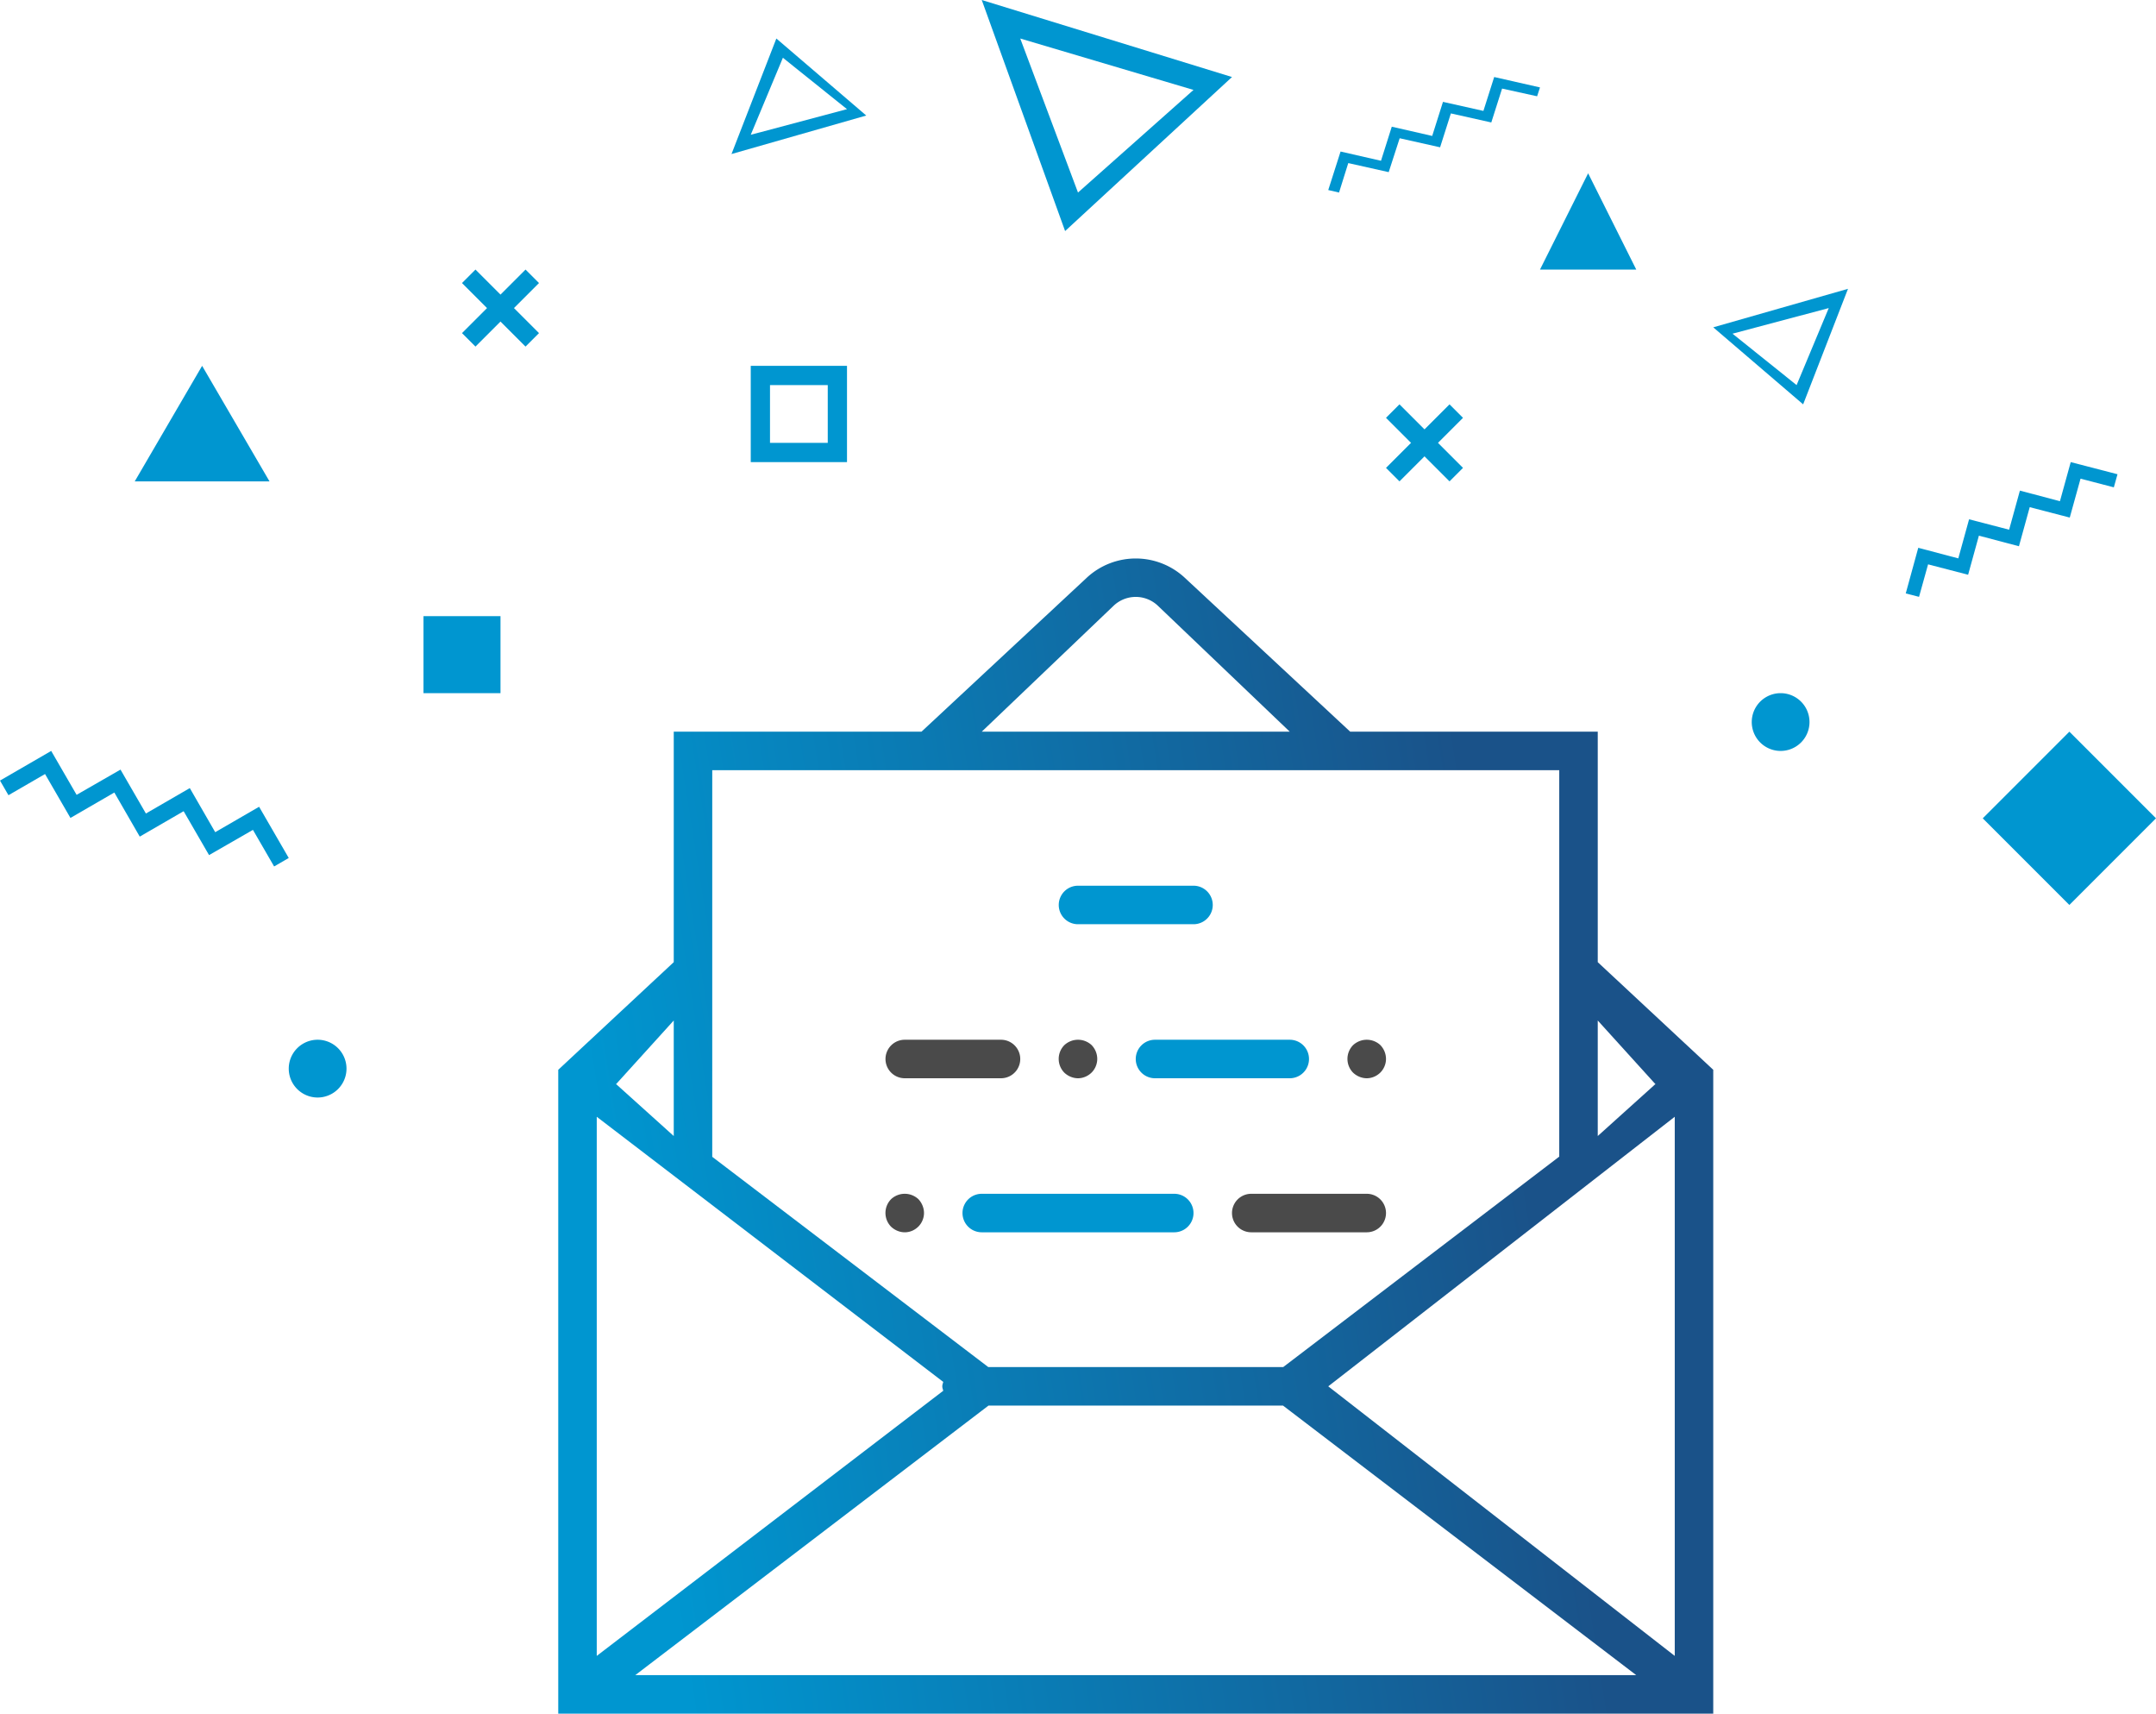 <svg xmlns="http://www.w3.org/2000/svg" xmlns:xlink="http://www.w3.org/1999/xlink" width="112" height="89" viewBox="0 0 112 89"><defs><path id="4vona" d="M878 313h-5l2.5-5 2.5 5"/><path id="4vonb" d="M807 324h-7l3.5-6 3.5 6"/><path id="4vonc" d="M905 341.5l-4.5 4.5-4.5-4.5 4.5-4.5 4.5 4.5"/><path id="4vond" d="M892.7 330l-.7-.18.65-2.37 2.08.55.56-2.03 2.08.54.56-2.03 2.08.55.56-2.03 2.43.63-.19.68-1.73-.45-.56 2.02-2.08-.54-.56 2.03-2.08-.55-.56 2.03-2.08-.54-.47 1.69"/><path id="4vone" d="M807.24 344l-1.1-1.9-2.28 1.31-1.32-2.28-2.28 1.32-1.32-2.29-2.28 1.32-1.32-2.28-1.9 1.1-.44-.76 2.66-1.54 1.32 2.28 2.28-1.31 1.32 2.28 2.28-1.32 1.32 2.29 2.28-1.32 1.54 2.66-.76.44"/><path id="4vonf" d="M862.56 309l-.56-.13.64-2 2.1.48.56-1.77 2.1.48.56-1.77 2.1.47.56-1.76 2.38.54-.15.46-1.82-.4-.56 1.76-2.1-.47-.56 1.76-2.1-.47-.57 1.76-2.1-.47-.48 1.53"/><path id="4vong" d="M888 315l-1.67 4-3.33-2.67zm-1.33 5l2.33-6-7 2z"/><path id="4vonh" d="M855 303.67l-6 5.33-3-8zm-6.67 7.33l8.67-8-13-4z"/><path id="4voni" d="M817.7 317l-.7-.7 3.3-3.3.7.7-3.3 3.3"/><path id="4vonj" d="M865.7 324l-.7-.7 3.3-3.3.7.7-3.3 3.3"/><path id="4vonk" d="M820.3 317l-3.3-3.3.7-.7 3.3 3.3-.7.7"/><path id="4vonl" d="M868.3 324l-3.3-3.3.7-.7 3.3 3.3-.7.7"/><path id="4vonm" d="M815 335h4v-4h-4z"/><path id="4vonn" d="M833 319h3v3h-3zm-1 4h5v-5h-5z"/><path id="4vono" d="M884 336.5a1.5 1.5 0 1 1 3 0 1.5 1.5 0 0 1-3 0z"/><path id="4vonp" d="M808 354.5a1.5 1.5 0 1 1 3 0 1.5 1.5 0 0 1-3 0z"/><path id="4vonq" d="M832 306l1.67-4 3.33 2.67zm6-1l-4.67-4-2.33 6z"/><path id="4vonr" d="M849 347h6a1 1 0 1 0 0-2h-6a1 1 0 1 0 0 2z"/><path id="4vons" d="M864 361h-6a1 1 0 1 0 0 2h6a1 1 0 1 0 0-2z"/><path id="4vont" d="M840 355h5a1 1 0 1 0 0-2h-5a1 1 0 1 0 0 2z"/><path id="4vonu" d="M852 354a1 1 0 0 0 1 1h7a1 1 0 1 0 0-2h-7a1 1 0 0 0-1 1z"/><path id="4vonv" d="M849 355c.26 0 .52-.11.71-.3.18-.18.29-.44.29-.7 0-.28-.11-.53-.29-.72a1.04 1.04 0 0 0-1.42 0 1.02 1.02 0 0 0 0 1.43c.19.18.45.29.71.29z"/><path id="4vonw" d="M854 361h-10a1 1 0 1 0 0 2h10a1 1 0 1 0 0-2z"/><path id="4vonx" d="M840 363c.27 0 .52-.11.71-.3.18-.18.29-.44.29-.7 0-.27-.11-.53-.29-.72a1.04 1.04 0 0 0-1.42 0 1.02 1.02 0 0 0 0 1.43c.19.18.45.29.71.29z"/><path id="4vony" d="M864 355c.26 0 .52-.11.71-.3.18-.18.29-.44.29-.7 0-.28-.11-.53-.29-.72a1.04 1.04 0 0 0-1.42 0 1.02 1.02 0 0 0 0 1.43c.19.18.45.29.71.29z"/><path id="4vonz" d="M882 354.56V388h-60v-33.44l6-5.59V337h12.87l8.59-8a3.74 3.74 0 0 1 5.08 0l8.6 8H876v11.97zM824 357v28l18-13.77c-.02-.08-.05-.15-.05-.23 0-.08.03-.15.05-.23zm2 29h52l-18.35-14h-15.3zm36-15l18 14v-28zm14-19v6l2.92-2.63c.02-.03.05-.04.08-.06zm-32-15h16l-6.85-6.54a1.67 1.67 0 0 0-2.3 0zm-14 22.08L844.34 370h15.32L874 359.07V339h-44zm-2-7.08l-3 3.31c.03.02.06.03.08.06L828 358z"/><linearGradient id="4vonA" x1="824.63" x2="871.39" y1="361.39" y2="353.95" gradientUnits="userSpaceOnUse"><stop offset="0" stop-color="#0096d0"/><stop offset="1" stop-color="#1a5289"/></linearGradient></defs><g><g transform="translate(-793 -299)"><use fill="#0096d0" xlink:href="#4vona"/></g><g transform="translate(-793 -299)"><use fill="#0096d0" xlink:href="#4vonb"/></g><g transform="translate(-793 -299)"><use fill="#0096d0" xlink:href="#4vonc"/></g><g transform="translate(-793 -299)"><use fill="#0096d0" xlink:href="#4vond"/></g><g transform="translate(-793 -299)"><use fill="#0096d0" xlink:href="#4vone"/></g><g transform="translate(-793 -299)"><use fill="#0096d0" xlink:href="#4vonf"/></g><g transform="translate(-793 -299)"><use fill="#0096d0" xlink:href="#4vong"/></g><g transform="translate(-793 -299)"><use fill="#0096d0" xlink:href="#4vonh"/></g><g transform="translate(-793 -299)"><use fill="#0096d0" xlink:href="#4voni"/></g><g transform="translate(-793 -299)"><use fill="#0096d0" xlink:href="#4vonj"/></g><g transform="translate(-793 -299)"><use fill="#0096d0" xlink:href="#4vonk"/></g><g transform="translate(-793 -299)"><use fill="#0096d0" xlink:href="#4vonl"/></g><g transform="translate(-793 -299)"><use fill="#0096d0" xlink:href="#4vonm"/></g><g transform="translate(-793 -299)"><use fill="#0096d0" xlink:href="#4vonn"/></g><g transform="translate(-793 -299)"><use fill="#0096d0" xlink:href="#4vono"/></g><g transform="translate(-793 -299)"><use fill="#0096d0" xlink:href="#4vonp"/></g><g transform="translate(-793 -299)"><use fill="#0096d0" xlink:href="#4vonq"/></g><g transform="translate(-793 -299)"><use fill="#0096d0" xlink:href="#4vonr"/></g><g transform="translate(-793 -299)"><use fill="#4a4a4a" xlink:href="#4vons"/></g><g transform="translate(-793 -299)"><use fill="#4a4a4a" xlink:href="#4vont"/></g><g transform="translate(-793 -299)"><use fill="#0096d0" xlink:href="#4vonu"/></g><g transform="translate(-793 -299)"><use fill="#4a4a4a" xlink:href="#4vonv"/></g><g transform="translate(-793 -299)"><use fill="#0096d0" xlink:href="#4vonw"/></g><g transform="translate(-793 -299)"><use fill="#4a4a4a" xlink:href="#4vonx"/></g><g transform="translate(-793 -299)"><use fill="#4a4a4a" xlink:href="#4vony"/></g><g transform="translate(-793 -299)"><use fill="url(#4vonA)" xlink:href="#4vonz"/></g></g></svg>